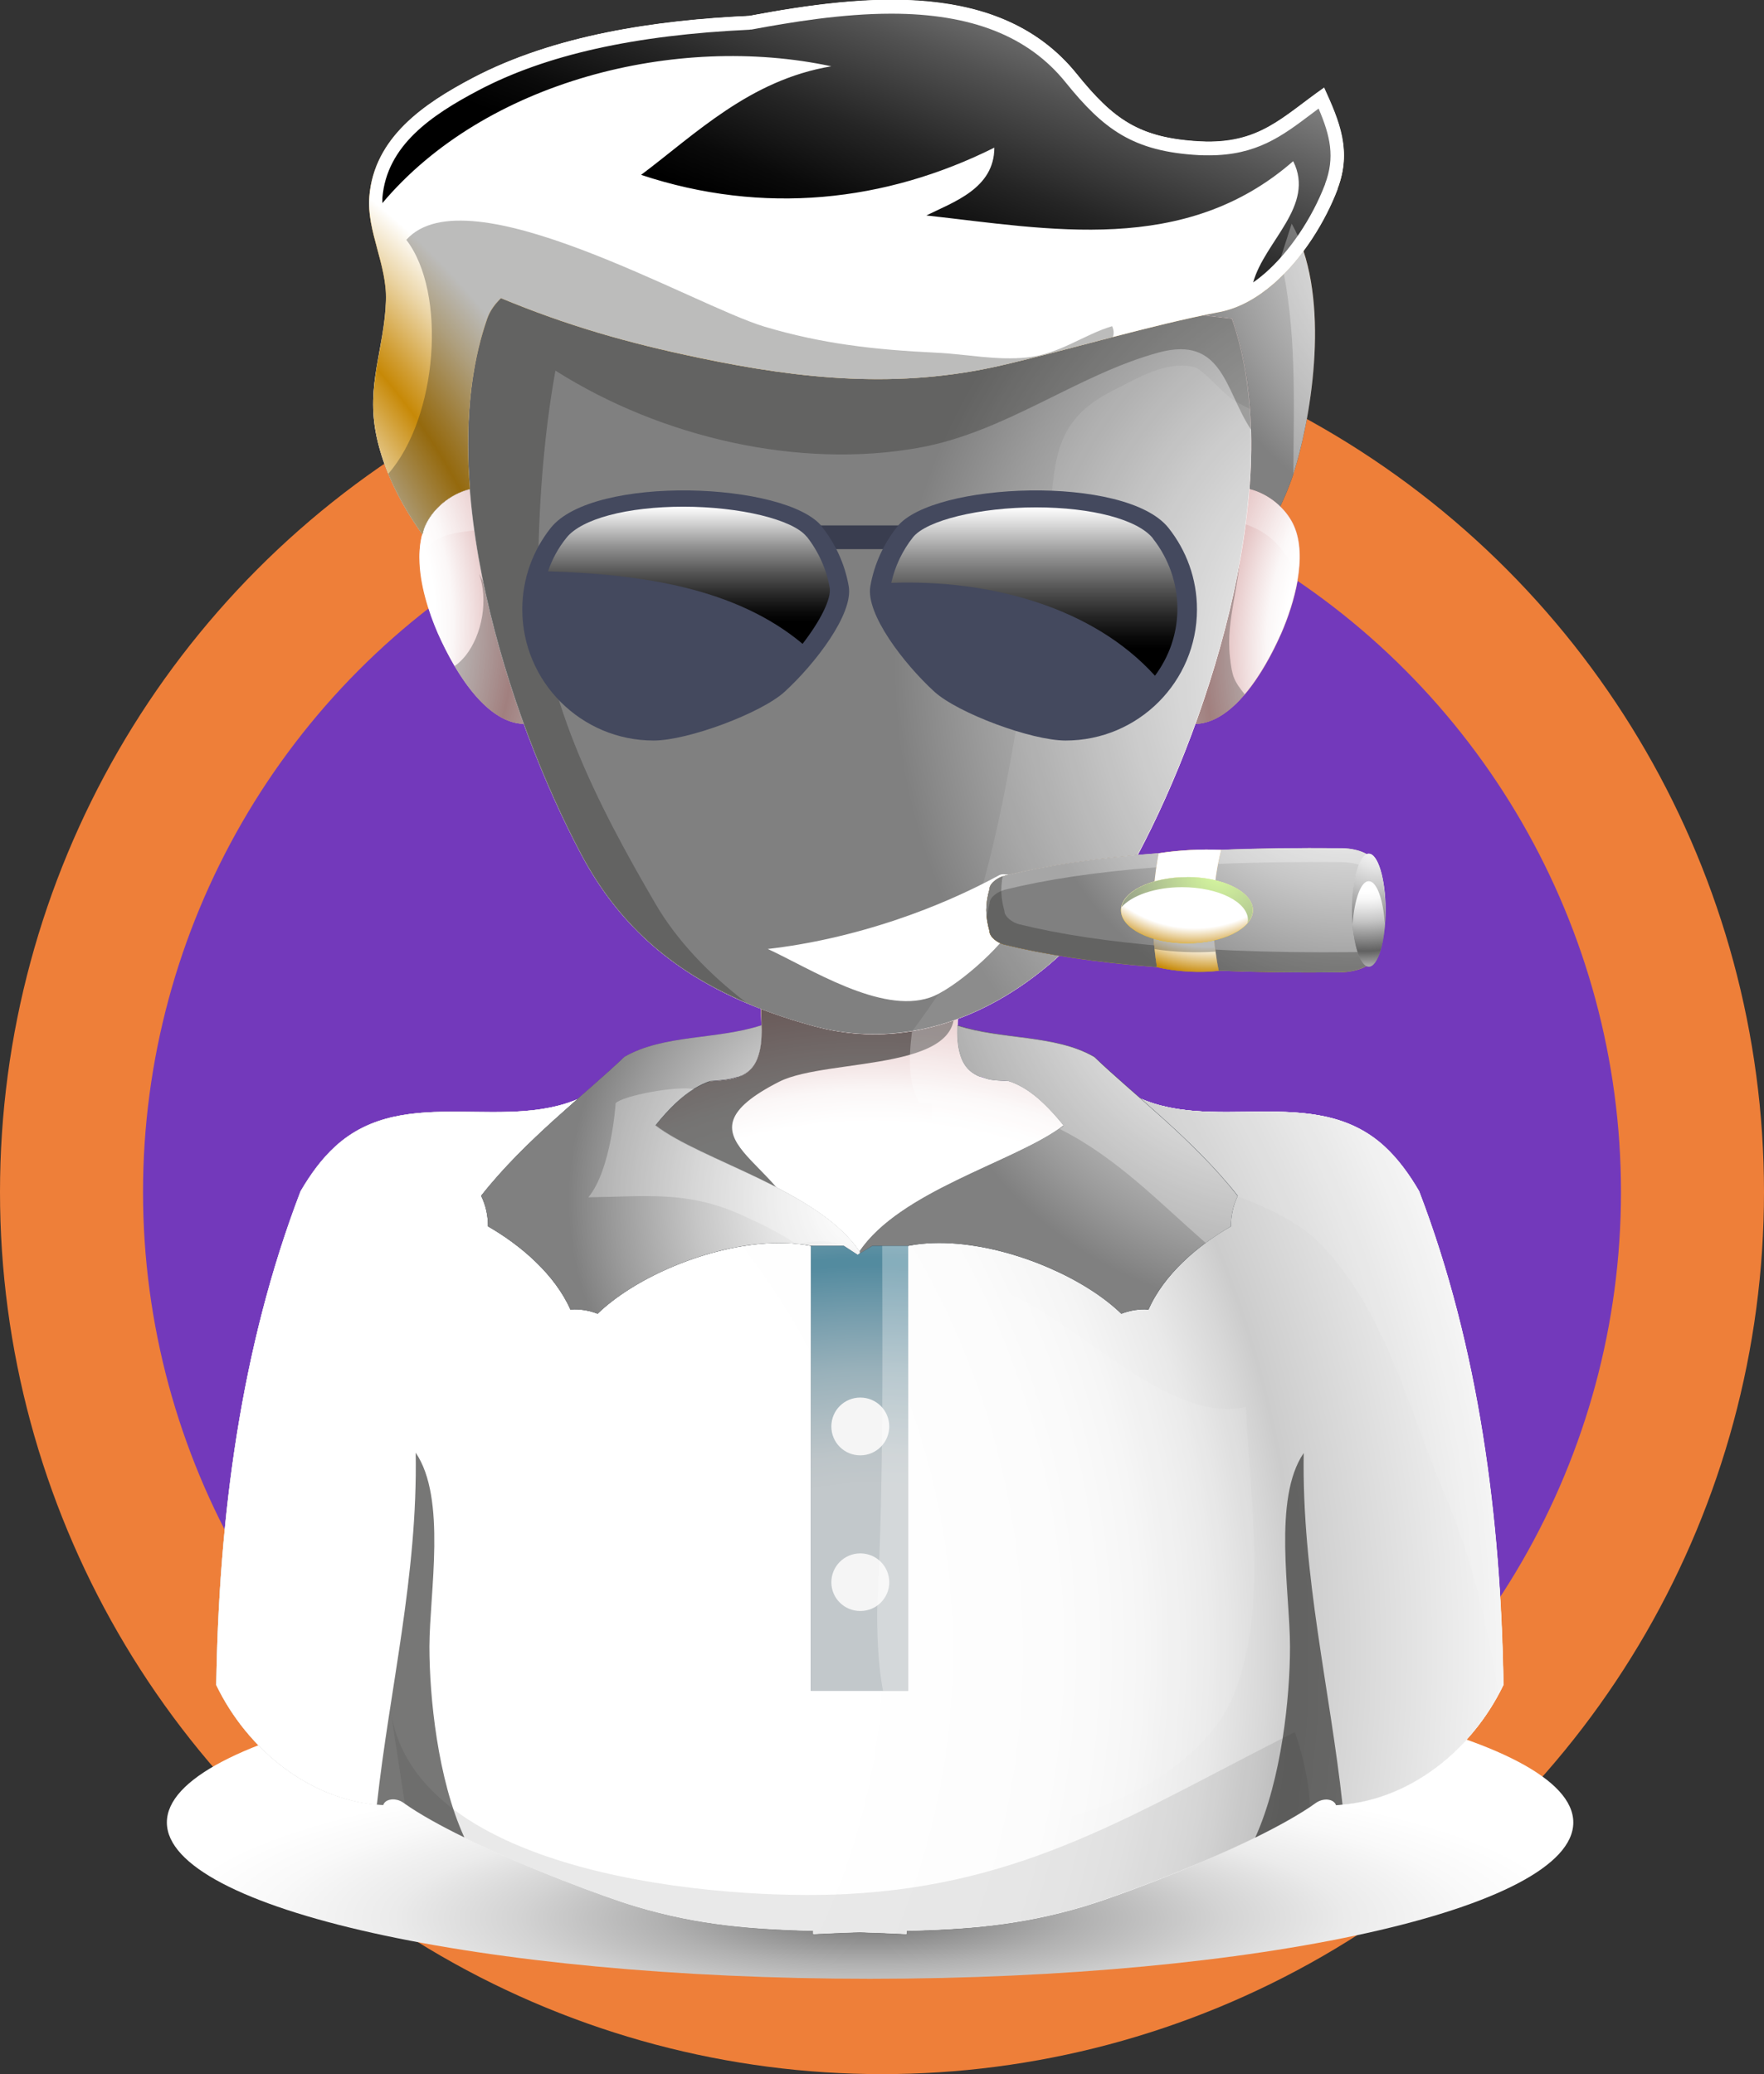 <svg width="74" height="87" viewBox="0 0 74 87" fill="none" xmlns="http://www.w3.org/2000/svg">
<rect x="0" y="0" width="74" height="87" fill="#333333" stroke="none"/>
<circle cx="37" cy="50" r="34" fill="url(#paint0_linear_221_18)" stroke="url(#paint1_linear_221_18)" stroke-width="6"/>
<g clip-path="url(#clip0_221_18)">
<path style="mix-blend-mode:multiply" d="M66 76.443C66 72.821 52.789 69.886 36.496 69.886C20.204 69.886 7 72.821 7 76.443C7 80.065 20.211 83 36.496 83C52.782 83 66 80.065 66 76.443Z" fill="url(#paint2_radial_221_18)"/>
<path d="M43.544 45.57C42.428 45.108 40.764 45.745 40.301 44.274C40.098 43.623 40.196 42.838 40.196 42.138C40.196 40.736 40.442 39.581 40.905 38.298L36.946 38.004C36.932 37.962 36.925 37.92 36.911 37.871L36.609 37.892C36.525 37.899 36.426 37.906 36.328 37.913H36.251C36.195 37.92 36.153 37.927 36.117 37.927H36.054H35.998C35.963 37.927 35.907 37.927 35.844 37.913H35.773C35.682 37.899 35.577 37.892 35.493 37.885L35.191 37.864C35.177 37.906 35.17 37.948 35.163 37.997L31.204 38.291C31.667 39.574 31.92 40.729 31.92 42.13C31.92 42.831 32.018 43.609 31.814 44.267C31.351 45.738 29.688 45.101 28.571 45.563C27.139 46.159 27.076 47.966 27.104 49.318C27.153 51.469 28.192 53.682 29.252 55.504C29.287 55.567 29.329 55.637 29.372 55.7C30.446 57.521 31.653 59.252 32.811 61.031C33.366 61.872 33.969 62.922 34.707 63.616C34.917 63.819 35.114 63.938 35.317 64.015C35.317 64.043 35.317 64.078 35.317 64.106C35.598 64.12 35.837 64.135 36.061 64.135C36.286 64.135 36.525 64.12 36.805 64.106C36.805 64.071 36.805 64.043 36.798 64.015C37.002 63.938 37.199 63.819 37.409 63.616C38.146 62.929 38.757 61.879 39.304 61.031C40.463 59.245 41.67 57.521 42.744 55.7C42.786 55.63 42.821 55.567 42.863 55.504C43.923 53.682 44.962 51.469 45.011 49.318C45.039 47.966 44.976 46.159 43.544 45.563V45.57Z" fill="#F2B3B2"/>
<path style="mix-blend-mode:multiply" d="M43.544 45.57C42.428 45.108 40.764 45.745 40.301 44.274C40.098 43.623 40.196 42.838 40.196 42.138C40.196 40.736 40.442 39.581 40.905 38.298L36.946 38.004C36.932 37.962 36.925 37.92 36.911 37.871L36.609 37.892C36.525 37.899 36.426 37.906 36.328 37.913H36.251C36.195 37.92 36.153 37.927 36.117 37.927H36.054H35.998C35.963 37.927 35.907 37.927 35.844 37.913H35.773C35.682 37.899 35.577 37.892 35.493 37.885L35.191 37.864C35.177 37.906 35.17 37.948 35.163 37.997L31.204 38.291C31.667 39.574 31.92 40.729 31.92 42.13C31.92 42.831 32.018 43.609 31.814 44.267C31.351 45.738 29.688 45.101 28.571 45.563C27.139 46.159 27.076 47.966 27.104 49.318C27.153 51.469 28.192 53.682 29.252 55.504C29.287 55.567 29.329 55.637 29.372 55.7C30.446 57.521 31.653 59.252 32.811 61.031C33.366 61.872 33.969 62.922 34.707 63.616C34.917 63.819 35.114 63.938 35.317 64.015C35.317 64.043 35.317 64.078 35.317 64.106C35.598 64.12 35.837 64.135 36.061 64.135C36.286 64.135 36.525 64.12 36.805 64.106C36.805 64.071 36.805 64.043 36.798 64.015C37.002 63.938 37.199 63.819 37.409 63.616C38.146 62.929 38.757 61.879 39.304 61.031C40.463 59.245 41.67 57.521 42.744 55.7C42.786 55.63 42.821 55.567 42.863 55.504C43.923 53.682 44.962 51.469 45.011 49.318C45.039 47.966 44.976 46.159 43.544 45.563V45.57Z" fill="url(#paint3_radial_221_18)"/>
<path style="mix-blend-mode:multiply" d="M45.011 49.325C44.962 51.476 43.923 53.689 42.863 55.511C42.821 55.581 42.786 55.644 42.744 55.707C41.67 57.535 40.463 59.259 39.304 61.038C38.757 61.879 38.153 62.937 37.409 63.623C37.198 63.819 37.002 63.938 36.798 64.022C36.798 64.057 36.798 64.085 36.798 64.113C36.511 64.135 36.272 64.148 36.054 64.148C35.837 64.148 35.591 64.135 35.31 64.113C35.31 64.085 35.31 64.057 35.31 64.022C35.114 63.938 34.91 63.819 34.699 63.623C33.955 62.937 33.352 61.879 32.804 61.038C31.639 59.252 30.439 57.528 29.364 55.707C29.322 55.637 29.28 55.574 29.245 55.511C28.185 53.689 27.146 51.476 27.097 49.325V49.248C27.076 47.91 27.16 46.152 28.564 45.57C29.68 45.108 31.344 45.745 31.807 44.281C32.018 43.623 31.92 42.845 31.92 42.145C31.92 41.094 31.779 40.176 31.512 39.244C31.421 38.929 31.316 38.621 31.204 38.306L35.156 38.011C35.17 37.969 35.177 37.927 35.191 37.885L35.486 37.906C35.57 37.92 35.675 37.927 35.773 37.934H35.844C35.907 37.941 35.956 37.941 35.991 37.948H36.047H36.11C36.145 37.948 36.188 37.948 36.251 37.941H36.328C36.419 37.927 36.517 37.92 36.602 37.913L36.904 37.892C36.918 37.941 36.925 37.983 36.939 38.018L40.891 38.312C40.484 39.426 40.245 40.449 40.189 41.626C40.182 41.801 40.182 41.976 40.182 42.151C40.182 42.852 40.077 43.63 40.287 44.288C40.75 45.759 42.414 45.122 43.53 45.577C44.66 46.047 44.941 47.273 44.997 48.435C45.011 48.744 45.011 49.052 44.997 49.332L45.011 49.325Z" fill="url(#paint4_radial_221_18)"/>
<g style="mix-blend-mode:overlay" opacity="0.6">
<path d="M33.562 51.749C32.102 51.98 30.523 50.649 29.266 50.068C28.642 49.773 27.855 49.535 27.104 49.248C27.083 47.91 27.167 46.152 28.571 45.57C29.688 45.108 31.351 45.745 31.814 44.281C32.025 43.623 31.927 42.845 31.927 42.145C31.927 41.094 31.786 40.176 31.52 39.244C33.618 38.775 37.872 39.924 39.283 39.454L39.852 41.731C41.158 45.045 34.77 44.316 32.685 45.374C27.975 47.77 33.113 48.709 33.562 51.749Z" fill="#1D1D1B"/>
</g>
<g style="mix-blend-mode:overlay" opacity="0.3">
<path d="M45.004 48.428C44.85 48.561 44.709 48.666 44.597 48.744C42.603 50.061 39.971 50.649 37.641 51.027C38.546 49.738 39.255 47.875 39.066 46.306C38.89 46.264 38.736 46.292 38.56 46.243C37.907 45.143 38.251 43.447 38.336 42.67L40.196 41.619C40.189 41.794 40.189 41.969 40.189 42.145C40.189 42.845 40.084 43.623 40.294 44.281C40.757 45.752 42.421 45.115 43.537 45.57C44.667 46.039 44.948 47.265 45.004 48.428Z" fill="white"/>
</g>
<path d="M59.528 49.969C59.114 49.255 58.636 48.611 58.075 48.092C55.105 45.36 50.739 47.658 47.461 45.892L46.036 46.502V50.103L41.502 50.278L36.026 52.709L35.366 52.239C32.236 51.693 29.098 49.745 25.967 49.003L26.072 46.488L24.675 45.892C21.397 47.658 17.031 45.36 14.062 48.092C13.5 48.603 13.03 49.248 12.609 49.969C10.096 56.527 9.176 63.693 9.071 70.677C10.398 73.431 13.079 75.574 16.083 75.714C16.168 75.448 16.617 75.385 16.947 75.623C19.284 77.291 24.865 79.42 26.669 79.96C29.386 80.772 31.625 80.905 34.117 80.982C34.117 81.031 34.117 81.073 34.117 81.115C34.798 81.081 35.444 81.052 36.068 81.038C36.693 81.059 37.339 81.081 38.02 81.115C38.02 81.073 38.02 81.025 38.02 80.982C40.512 80.912 42.751 80.772 45.468 79.96C47.272 79.42 52.852 77.291 55.19 75.623C55.52 75.385 55.969 75.441 56.053 75.714C59.058 75.574 61.746 73.431 63.066 70.677C62.953 63.693 62.041 56.527 59.528 49.969Z" fill="white"/>
<path style="mix-blend-mode:multiply" d="M59.528 49.969C59.114 49.255 58.636 48.611 58.075 48.092C55.105 45.36 50.739 47.658 47.461 45.892L46.036 46.502V50.103L41.502 50.278L36.026 52.709L35.366 52.239C32.236 51.693 29.098 49.745 25.967 49.003L26.072 46.488L24.675 45.892C21.397 47.658 17.031 45.36 14.062 48.092C13.5 48.603 13.03 49.248 12.609 49.969C10.096 56.527 9.176 63.693 9.071 70.677C10.398 73.431 13.079 75.574 16.083 75.714C16.168 75.448 16.617 75.385 16.947 75.623C19.284 77.291 24.865 79.42 26.669 79.96C29.386 80.772 31.625 80.905 34.117 80.982C34.117 81.031 34.117 81.073 34.117 81.115C34.798 81.081 35.444 81.052 36.068 81.038C36.693 81.059 37.339 81.081 38.02 81.115C38.02 81.073 38.02 81.025 38.02 80.982C40.512 80.912 42.751 80.772 45.468 79.96C47.272 79.42 52.852 77.291 55.19 75.623C55.52 75.385 55.969 75.441 56.053 75.714C59.058 75.574 61.746 73.431 63.066 70.677C62.953 63.693 62.041 56.527 59.528 49.969Z" fill="url(#paint5_radial_221_18)"/>
<g style="mix-blend-mode:multiply" opacity="0.2">
<path d="M48.016 50.978C47.11 49.843 45.643 49.157 44.064 48.575C42.912 48.975 41.445 49.318 40.02 49.773C40.055 50.698 39.564 51.56 38.778 52.043C40.406 52.19 42.203 52.919 43.713 53.893C44.801 54.593 45.741 55.42 46.366 56.246C46.668 56.176 46.998 56.162 47.363 56.218C47.419 56.225 47.461 56.246 47.51 56.253C47.959 55.56 49.546 54.551 49.651 53.402C49.574 53.29 48.346 52.057 48.009 50.971L48.016 50.978Z" fill="#1D1D1B"/>
</g>
<g style="mix-blend-mode:multiply" opacity="0.2">
<path d="M30.067 49.57C29.701 50.012 29.203 50.341 28.634 50.453C27.23 50.74 25.953 49.815 25.623 48.47C25.441 47.728 25.483 47.041 25.672 46.397C25.005 46.719 24.395 47.139 23.868 47.742C23.264 48.421 22.562 48.624 21.917 48.498C20.962 49.787 19.965 51.196 19.214 52.695C19.481 53.045 19.663 53.458 19.748 53.893C21.257 54.39 22.899 55.301 23.84 56.625C23.889 56.611 23.931 56.597 23.988 56.583C24.352 56.506 24.675 56.513 24.984 56.569C25.574 55.714 26.472 54.845 27.532 54.103C29.884 52.442 32.994 51.378 35.05 52.372C35.107 52.4 35.163 52.435 35.226 52.471L35.064 51.7C33.857 50.614 31.934 50.033 30.067 49.577V49.57Z" fill="#1D1D1B"/>
</g>
<path style="mix-blend-mode:multiply" d="M59.528 49.969C59.114 49.255 58.636 48.611 58.075 48.092C55.105 45.36 50.739 47.658 47.461 45.892L46.036 46.502V50.103L41.502 50.278L36.026 52.709L35.366 52.239C32.236 51.693 29.098 49.745 25.967 49.003L26.072 46.488L24.675 45.892C21.397 47.658 17.031 45.36 14.062 48.092C13.5 48.603 13.03 49.248 12.609 49.969C10.096 56.527 9.176 63.693 9.071 70.677C10.398 73.431 13.079 75.574 16.083 75.714C16.168 75.448 16.617 75.385 16.947 75.623C19.284 77.291 24.865 79.42 26.669 79.96C29.386 80.772 31.625 80.905 34.117 80.982C34.117 81.031 34.117 81.073 34.117 81.115C34.798 81.081 35.444 81.052 36.068 81.038C36.693 81.059 37.339 81.081 38.02 81.115C38.02 81.073 38.02 81.025 38.02 80.982C40.512 80.912 42.751 80.772 45.468 79.96C47.272 79.42 52.852 77.291 55.19 75.623C55.52 75.385 55.969 75.441 56.053 75.714C59.058 75.574 61.746 73.431 63.066 70.677C62.953 63.693 62.041 56.527 59.528 49.969Z" fill="url(#paint6_radial_221_18)"/>
<path style="mix-blend-mode:multiply" d="M63.066 70.677C63.003 70.811 62.933 70.944 62.862 71.077C61.529 73.557 59.072 75.455 56.32 75.693C56.236 75.707 56.145 75.714 56.053 75.721C55.969 75.455 55.527 75.392 55.197 75.63C55.12 75.679 55.05 75.735 54.972 75.791C54.348 76.205 53.547 76.646 52.663 77.08C50.066 78.355 46.781 79.574 45.475 79.967C42.758 80.779 40.526 80.919 38.034 80.989C38.034 81.038 38.034 81.081 38.02 81.123C37.339 81.088 36.7 81.067 36.069 81.046C35.451 81.067 34.798 81.088 34.124 81.123C34.117 81.081 34.117 81.038 34.117 80.989C31.618 80.919 29.386 80.779 26.669 79.967C25.364 79.581 22.078 78.355 19.481 77.08C18.512 76.604 17.635 76.121 16.996 75.672C16.982 75.658 16.961 75.644 16.947 75.637C16.617 75.399 16.175 75.462 16.091 75.728C15.999 75.728 15.908 75.714 15.824 75.707C12.925 75.448 10.363 73.354 9.078 70.684C9.099 69.459 9.141 68.226 9.219 66.993C9.555 61.199 10.538 55.378 12.616 49.977C13.03 49.262 13.508 48.617 14.062 48.099C16.14 46.201 18.885 46.74 21.475 46.642C22.598 46.593 23.686 46.439 24.683 45.899L26.087 46.495L25.974 49.017C29.112 49.759 32.243 51.707 35.374 52.253L36.041 52.716L41.516 50.285L46.05 50.11V46.502L47.475 45.892C47.532 45.92 47.581 45.948 47.637 45.976C50.901 47.588 55.169 45.402 58.089 48.085C58.651 48.603 59.121 49.248 59.535 49.962C62.048 56.513 62.968 63.686 63.073 70.671L63.066 70.677Z" fill="url(#paint7_radial_221_18)"/>
<g style="mix-blend-mode:overlay" opacity="0.1">
<path d="M63.066 70.677C63.003 70.811 62.932 70.944 62.862 71.077C62.413 68.191 61.774 65.445 60.623 62.726C59.1 59.14 58.117 54.929 55.316 52.099C53.281 50.054 48.24 49.29 46.043 47.777L47.63 45.983C50.894 47.595 55.162 45.409 58.082 48.092C58.643 48.611 59.114 49.255 59.528 49.969C62.041 56.52 62.961 63.693 63.066 70.677Z" fill="white"/>
</g>
<path d="M47.454 8.82C49.054 7.86 51.231 9.072 52.733 7.769C56.081 9.941 55.295 16.316 54.368 19.517C53.021 24.183 48.128 28.155 45.39 32.239C43.79 29.29 45.461 25.409 45.594 22.207C45.734 18.95 45.025 15.909 45.025 12.631C45.622 11.573 46.12 10.249 46.886 9.317C47.061 9.107 47.251 8.939 47.454 8.82Z" fill="#45290F"/>
<path style="mix-blend-mode:overlay" d="M54.368 19.517C54.333 19.643 54.291 19.769 54.256 19.895C52.754 24.4 48.058 28.267 45.397 32.246C43.797 29.29 45.468 25.409 45.601 22.214C45.734 18.957 45.032 15.916 45.032 12.645C45.622 11.587 46.127 10.263 46.886 9.331C47.061 9.114 47.251 8.953 47.447 8.834C49.055 7.867 51.231 9.086 52.726 7.79C53.344 8.196 53.821 8.743 54.186 9.387C55.779 12.217 55.12 16.925 54.368 19.531V19.517Z" fill="url(#paint8_radial_221_18)"/>
<path d="M21.643 21.016C20.323 19.783 18.393 20.785 17.838 22.06C17.27 23.363 17.824 25.303 18.372 26.558C19.355 28.799 21.538 32.169 24.023 29.192L21.643 21.016Z" fill="#DBA2A1"/>
<path style="mix-blend-mode:multiply" d="M24.023 29.192C23.875 29.36 23.735 29.507 23.594 29.64C21.762 31.349 20.127 29.731 19.067 27.938C18.793 27.468 18.554 26.992 18.365 26.564C17.986 25.689 17.599 24.505 17.593 23.419C17.593 22.929 17.656 22.466 17.831 22.067C18.393 20.785 20.323 19.783 21.636 21.016L21.671 21.128L24.023 29.198V29.192Z" fill="url(#paint9_radial_221_18)"/>
<g style="mix-blend-mode:overlay" opacity="0.3">
<path d="M21.678 21.121C21.629 21.366 21.495 21.605 21.25 21.829C20.611 22.431 18.961 22.081 18.154 22.753C17.951 22.915 17.768 23.146 17.593 23.405C17.593 22.922 17.656 22.459 17.831 22.06C18.393 20.778 20.323 19.776 21.636 21.009L21.671 21.121H21.678Z" fill="white"/>
</g>
<g style="mix-blend-mode:overlay" opacity="0.3">
<path d="M23.594 29.64C21.762 31.349 20.127 29.731 19.067 27.938C19.242 27.826 19.39 27.671 19.53 27.503C20.239 26.607 20.485 25.142 20.099 24.071C20.506 24.883 21.446 26.677 22.148 27.741C22.506 28.288 23.117 28.946 23.594 29.64Z" fill="#1D1D1B"/>
</g>
<path d="M50.48 21.016C51.799 19.783 53.73 20.785 54.291 22.06C54.86 23.363 54.305 25.303 53.758 26.558C52.775 28.799 50.592 32.169 48.107 29.192L50.487 21.016H50.48Z" fill="#DBA2A1"/>
<path style="mix-blend-mode:multiply" d="M54.432 24.337C54.291 25.135 54.017 25.934 53.744 26.564C53.379 27.384 52.859 28.365 52.214 29.122C51.16 30.368 49.792 31.02 48.289 29.423C48.226 29.353 48.156 29.276 48.086 29.192L50.466 21.009C50.599 20.883 50.732 20.792 50.88 20.708C52.164 19.972 53.772 20.904 54.277 22.06C54.565 22.712 54.565 23.524 54.425 24.337H54.432Z" fill="url(#paint10_radial_221_18)"/>
<g style="mix-blend-mode:overlay" opacity="0.3">
<path d="M52.22 29.122C51.167 30.368 49.799 31.02 48.296 29.423C48.69 28.603 49.195 27.769 49.314 27.132L52.024 22.866C52.073 24.428 51.413 25.934 51.596 27.559C51.687 28.4 51.771 28.568 52.22 29.128V29.122Z" fill="#1D1D1B"/>
</g>
<g style="mix-blend-mode:overlay" opacity="0.3">
<path d="M54.431 24.337C53.919 22.775 52.866 21.78 50.592 21.724L50.887 20.708C52.171 19.972 53.779 20.904 54.284 22.06C54.572 22.712 54.572 23.524 54.431 24.337Z" fill="white"/>
</g>
<path d="M51.68 13.366L36.791 11.622C36.777 11.566 36.763 11.51 36.749 11.454L36.061 11.531L35.373 11.454C35.352 11.503 35.338 11.566 35.331 11.622C35.331 11.622 21.867 9.331 20.442 13.366C18.112 19.993 21.306 30.039 24.395 35.854C26.297 39.433 29.322 41.731 34.138 43.041C39.999 44.638 45.32 40.386 47.728 35.861C50.824 30.039 54.017 19.993 51.687 13.366H51.68Z" fill="#F2B3B2"/>
<path style="mix-blend-mode:multiply" d="M51.68 13.366L36.791 11.622C36.777 11.566 36.763 11.51 36.749 11.454L36.061 11.531L35.373 11.454C35.352 11.503 35.338 11.566 35.331 11.622C35.331 11.622 21.867 9.331 20.442 13.366C18.112 19.993 21.306 30.039 24.395 35.854C26.297 39.433 29.322 41.731 34.138 43.041C39.999 44.638 45.32 40.386 47.728 35.861C50.824 30.039 54.017 19.993 51.687 13.366H51.68Z" fill="url(#paint11_radial_221_18)"/>
<path style="mix-blend-mode:multiply" d="M47.728 35.854C45.32 40.386 39.992 44.631 34.131 43.034C29.316 41.731 26.297 39.426 24.388 35.854C21.292 30.039 18.098 19.993 20.436 13.366C21.868 9.331 35.324 11.622 35.324 11.622C35.331 11.566 35.352 11.51 35.366 11.454L36.054 11.531L36.742 11.454C36.763 11.503 36.777 11.559 36.784 11.622L51.673 13.366C52.171 14.788 52.417 16.372 52.466 18.039C52.642 24.12 50.15 31.293 47.721 35.861L47.728 35.854Z" fill="url(#paint12_radial_221_18)"/>
<path style="mix-blend-mode:overlay" d="M47.728 35.854C45.903 39.286 42.407 42.558 38.273 43.244C36.953 43.462 35.563 43.426 34.131 43.041C33.099 42.761 32.151 42.439 31.281 42.06C28.073 40.694 25.89 38.67 24.388 35.861C21.292 30.046 18.098 20 20.436 13.373C20.829 12.274 22.12 11.636 23.805 11.307C28.234 10.424 35.324 11.629 35.324 11.629C35.331 11.573 35.352 11.517 35.366 11.461L36.054 11.538L36.742 11.461C36.763 11.51 36.777 11.566 36.784 11.629L51.673 13.373C52.087 14.543 52.326 15.818 52.424 17.163C52.88 23.419 50.262 31.076 47.714 35.861L47.728 35.854Z" fill="url(#paint13_radial_221_18)"/>
<g style="mix-blend-mode:overlay" opacity="0.3">
<path d="M51.68 13.359L36.791 11.615C36.777 11.559 36.763 11.503 36.749 11.447L36.061 11.524L35.373 11.447C35.352 11.496 35.338 11.552 35.331 11.615C35.331 11.615 23.798 9.66 20.955 12.568C20.955 12.568 20.955 12.568 20.955 12.575C20.85 12.687 20.751 12.806 20.667 12.932C20.667 12.932 20.66 12.939 20.653 12.946C20.569 13.079 20.499 13.212 20.45 13.352C18.112 19.986 21.313 30.032 24.402 35.847C25.897 38.656 28.087 40.68 31.295 42.046C29.744 40.862 28.396 39.447 27.511 37.934C25.111 33.829 22.555 28.946 22.577 24.099C22.584 21.43 22.787 18.382 23.3 15.545C27.778 18.382 33.555 19.678 38.539 18.782C42.196 18.13 45.166 15.727 48.598 14.788C51.308 14.053 51.392 16.393 52.487 18.032C52.445 16.365 52.199 14.781 51.694 13.359H51.68Z" fill="#1D1D1B"/>
</g>
<g style="mix-blend-mode:overlay" opacity="0.1">
<path d="M47.728 35.854C45.903 39.286 42.407 42.558 38.273 43.244C39.171 42.032 40.062 40.785 40.575 39.265C42.365 33.948 42.884 28.442 43.853 22.957C44.387 19.902 43.748 17.85 46.703 16.372C47.686 15.881 48.977 15.09 50.122 15.405C50.438 15.496 51.329 16.491 51.638 16.708C51.862 16.869 52.15 17.016 52.438 17.156C52.894 23.412 50.276 31.069 47.728 35.854Z" fill="white"/>
</g>
<path d="M38.3 22.039H33.815V23.034H38.3V22.039Z" fill="#393D4F"/>
<path d="M55.555 3.685C53.786 4.918 52.831 6.074 50.353 5.94C47.791 5.807 46.703 5.009 45.159 3.096C41.993 -0.813 36.37 -0.252 31.428 0.672C27.532 0.855 23.258 1.471 19.825 3.278C17.782 4.357 15.704 5.765 15.494 8.245C15.374 9.681 16.238 11.11 16.189 12.603C16.125 14.655 15.339 16.14 15.796 18.305C16.105 19.741 16.792 21.121 17.719 22.417C17.754 22.298 17.782 22.172 17.831 22.06C18.147 21.345 18.884 20.715 19.713 20.519C19.509 17.955 19.692 15.482 20.436 13.366C20.548 13.037 20.752 12.757 21.011 12.505C23.791 13.66 26.339 14.389 29.322 15.012C33.647 15.916 37.718 16.316 42 15.328C45.039 14.627 48.1 13.681 51.16 13.086C51.982 12.925 52.74 12.491 53.414 11.909C54.649 10.837 55.597 9.261 56.102 7.937C56.706 6.347 56.194 5.121 55.534 3.692L55.555 3.685Z" fill="#45290F"/>
<path style="mix-blend-mode:overlay" d="M55.555 3.685C53.786 4.918 52.831 6.074 50.353 5.94C47.791 5.807 46.703 5.009 45.159 3.096C41.993 -0.813 36.37 -0.252 31.428 0.672C27.532 0.855 23.258 1.471 19.825 3.278C17.782 4.357 15.704 5.765 15.494 8.245C15.374 9.681 16.238 11.11 16.189 12.603C16.125 14.655 15.339 16.14 15.796 18.305C16.105 19.741 16.792 21.121 17.719 22.417C17.754 22.298 17.782 22.172 17.831 22.06C18.147 21.345 18.884 20.715 19.713 20.519C19.509 17.955 19.692 15.482 20.436 13.366C20.548 13.037 20.752 12.757 21.011 12.505C23.791 13.66 26.339 14.389 29.322 15.012C33.647 15.916 37.718 16.316 42 15.328C45.039 14.627 48.1 13.681 51.16 13.086C51.982 12.925 52.74 12.491 53.414 11.909C54.649 10.837 55.597 9.261 56.102 7.937C56.706 6.347 56.194 5.121 55.534 3.692L55.555 3.685Z" fill="url(#paint14_radial_221_18)"/>
<path style="mix-blend-mode:multiply" d="M55.555 3.685C53.786 4.918 52.831 6.074 50.353 5.94C47.791 5.807 46.703 5.009 45.159 3.096C41.993 -0.813 36.37 -0.252 31.428 0.672C27.532 0.855 23.258 1.471 19.825 3.278C17.782 4.357 15.704 5.765 15.494 8.245C15.374 9.681 16.238 11.11 16.189 12.603C16.125 14.655 15.339 16.14 15.796 18.305C16.105 19.741 16.792 21.121 17.719 22.417C17.754 22.298 17.782 22.172 17.831 22.06C18.147 21.345 18.884 20.715 19.713 20.519C19.509 17.955 19.692 15.482 20.436 13.366C20.548 13.037 20.752 12.757 21.011 12.505C23.791 13.66 26.339 14.389 29.322 15.012C33.647 15.916 37.718 16.316 42 15.328C45.039 14.627 48.1 13.681 51.16 13.086C51.982 12.925 52.74 12.491 53.414 11.909C54.649 10.837 55.597 9.261 56.102 7.937C56.706 6.347 56.194 5.121 55.534 3.692L55.555 3.685Z" fill="url(#paint15_radial_221_18)"/>
<path style="mix-blend-mode:multiply" d="M56.116 7.93C55.618 9.254 54.663 10.83 53.428 11.902C52.754 12.484 51.996 12.925 51.175 13.086C49.672 13.373 48.177 13.752 46.682 14.137C45.123 14.543 43.565 14.963 42.007 15.328C37.718 16.316 33.646 15.916 29.329 15.006C26.339 14.389 23.798 13.661 21.011 12.505C20.751 12.757 20.548 13.037 20.436 13.359C19.691 15.482 19.509 17.948 19.712 20.512C18.884 20.715 18.147 21.338 17.831 22.053C17.782 22.165 17.747 22.291 17.719 22.417C17.136 21.598 16.645 20.75 16.287 19.874C16.076 19.356 15.908 18.837 15.796 18.305C15.339 16.14 16.133 14.655 16.196 12.596C16.245 11.104 15.374 9.681 15.494 8.238C15.697 5.765 17.775 4.35 19.825 3.272C23.264 1.464 27.539 0.841 31.428 0.666C36.37 -0.266 41.993 -0.827 45.152 3.082C46.696 5.002 47.784 5.793 50.346 5.927C52.831 6.053 53.786 4.904 55.548 3.671C56.2 5.1 56.72 6.326 56.109 7.923L56.116 7.93Z" fill="url(#paint16_radial_221_18)"/>
<path style="mix-blend-mode:screen" d="M55.583 7.727C56.011 6.599 55.807 5.709 55.316 4.554C55.211 4.631 55.112 4.708 55.007 4.785C53.772 5.716 52.705 6.515 50.718 6.515C50.585 6.515 50.452 6.515 50.311 6.508C47.517 6.361 46.282 5.408 44.702 3.454C43.137 1.513 40.743 0.574 37.388 0.574C35.324 0.574 33.169 0.932 31.52 1.24H31.477L31.435 1.247C26.62 1.471 22.899 2.298 20.07 3.79C18.091 4.834 16.224 6.102 16.041 8.301C16.041 8.371 16.041 8.449 16.041 8.519C20.344 3.405 28.368 1.387 34.875 2.781C31.456 3.349 29.175 5.625 26.894 7.335C32.025 9.037 37.149 8.47 41.712 6.193C41.712 7.902 40.006 8.47 38.862 9.037C43.993 9.604 49.693 10.746 54.249 6.76C55.19 8.631 53.049 10.116 52.571 11.846C52.733 11.734 52.894 11.608 53.056 11.468C54.088 10.571 55.035 9.17 55.59 7.72L55.583 7.727Z" fill="url(#paint17_linear_221_18)"/>
<path d="M43.221 36.792C42.751 37.682 43.179 37.577 42.575 38.712C42.028 39.749 40.006 41.507 39.01 41.843C36.946 42.544 33.962 40.61 32.208 39.805C33.934 39.608 35.781 39.195 37.648 38.565C39.185 38.046 40.631 37.409 41.923 36.708C42.197 36.554 42.948 36.953 43.214 36.792H43.221Z" fill="white"/>
<path d="M57.794 36.463V39.875C57.794 40.386 57.099 40.778 56.18 40.785C54.326 40.806 52.649 40.778 51.118 40.715C50.199 40.68 49.336 40.631 48.528 40.568C45.882 40.365 43.797 40.036 42.126 39.622C41.86 39.559 41.509 39.307 41.509 39.055C41.333 38.431 41.333 37.92 41.509 37.297C41.509 37.038 41.881 36.799 42.154 36.729C43.832 36.316 45.931 35.987 48.598 35.791C49.42 35.727 50.29 35.685 51.217 35.65C52.733 35.587 54.411 35.566 56.257 35.58C57.148 35.587 57.787 35.973 57.787 36.47L57.794 36.463Z" fill="#452400"/>
<path style="mix-blend-mode:multiply" d="M57.794 36.463V39.875C57.794 40.386 57.099 40.778 56.18 40.785C54.326 40.806 52.649 40.778 51.118 40.715C50.199 40.68 49.336 40.631 48.528 40.568C45.882 40.365 43.797 40.036 42.126 39.622C41.86 39.559 41.509 39.307 41.509 39.055C41.333 38.431 41.333 37.92 41.509 37.297C41.509 37.038 41.881 36.799 42.154 36.729C43.832 36.316 45.931 35.987 48.598 35.791C49.42 35.727 50.29 35.685 51.217 35.65C52.733 35.587 54.411 35.566 56.257 35.58C57.148 35.587 57.787 35.973 57.787 36.47L57.794 36.463Z" fill="url(#paint18_radial_221_18)"/>
<path style="mix-blend-mode:overlay" d="M57.794 36.463V39.875C57.794 40.386 57.099 40.778 56.18 40.785C54.326 40.806 52.649 40.778 51.118 40.715C50.199 40.68 49.336 40.631 48.528 40.568C45.882 40.365 43.797 40.036 42.126 39.622C41.86 39.559 41.509 39.307 41.509 39.055C41.333 38.431 41.333 37.92 41.509 37.297C41.509 37.038 41.881 36.799 42.154 36.729C43.832 36.316 45.931 35.987 48.598 35.791C49.42 35.727 50.29 35.685 51.217 35.65C52.733 35.587 54.411 35.566 56.257 35.58C57.148 35.587 57.787 35.973 57.787 36.47L57.794 36.463Z" fill="url(#paint19_radial_221_18)"/>
<g style="mix-blend-mode:overlay" opacity="0.3">
<path d="M56.264 35.573C54.417 35.552 52.74 35.573 51.224 35.644C50.29 35.678 49.42 35.728 48.605 35.784C45.938 35.987 43.839 36.309 42.161 36.722C41.895 36.792 41.516 37.031 41.516 37.29C41.396 37.71 41.361 38.081 41.41 38.467C41.431 38.278 41.459 38.088 41.516 37.885C41.516 37.619 41.888 37.388 42.161 37.318C43.839 36.904 45.938 36.575 48.605 36.372C49.427 36.309 50.297 36.26 51.224 36.232C52.74 36.169 54.417 36.148 56.264 36.162C57.155 36.169 57.794 36.554 57.794 37.052V36.463C57.794 35.966 57.155 35.58 56.264 35.573Z" fill="white"/>
</g>
<g style="mix-blend-mode:overlay" opacity="0.3">
<path d="M56.804 39.938C54.951 39.959 53.273 39.931 51.743 39.868C50.824 39.826 49.96 39.777 49.153 39.714C46.514 39.511 44.422 39.181 42.751 38.768C42.484 38.705 42.133 38.46 42.133 38.2C41.986 37.682 41.972 37.241 42.063 36.75C41.81 36.841 41.509 37.059 41.509 37.29C41.333 37.913 41.333 38.425 41.509 39.048C41.509 39.307 41.86 39.553 42.126 39.615C43.797 40.029 45.882 40.358 48.528 40.561C49.343 40.624 50.199 40.673 51.118 40.708C52.642 40.771 54.319 40.8 56.18 40.778C57.099 40.771 57.794 40.379 57.794 39.868V39.742C57.52 39.861 57.183 39.931 56.804 39.938Z" fill="#1D1D1B"/>
</g>
<path d="M51.125 40.715C50.311 40.813 49.328 40.757 48.535 40.568C48.282 38.985 48.31 37.367 48.605 35.791C49.413 35.657 50.409 35.608 51.224 35.651C50.816 37.318 50.781 39.048 51.125 40.722V40.715Z" fill="#ED9600"/>
<path style="mix-blend-mode:overlay" d="M50.992 39.917C51.027 40.183 51.069 40.449 51.126 40.722C50.311 40.821 49.336 40.757 48.535 40.568C48.493 40.316 48.458 40.064 48.437 39.819C48.297 38.481 48.353 37.122 48.605 35.791C49.413 35.664 50.41 35.608 51.224 35.651C50.88 37.052 50.803 38.502 50.992 39.924V39.917Z" fill="url(#paint20_radial_221_18)"/>
<path style="mix-blend-mode:multiply" d="M50.992 39.917C51.027 40.183 51.069 40.449 51.126 40.722C50.311 40.821 49.336 40.757 48.535 40.568C48.493 40.316 48.458 40.064 48.437 39.819C48.297 38.481 48.353 37.122 48.605 35.791C49.413 35.664 50.41 35.608 51.224 35.651C50.88 37.052 50.803 38.502 50.992 39.924V39.917Z" fill="url(#paint21_radial_221_18)"/>
<g style="mix-blend-mode:overlay" opacity="0.3">
<path d="M50.901 38.481L48.367 38.523C48.367 38.957 48.395 39.384 48.437 39.812C49.258 39.938 50.178 39.973 50.992 39.917C50.929 39.44 50.908 38.964 50.901 38.481Z" fill="#1D1D1B"/>
</g>
<path d="M56.72 38.179C56.72 36.869 57.036 35.812 57.422 35.812C57.808 35.812 58.124 36.869 58.124 38.179C58.124 39.489 57.808 40.547 57.422 40.547C57.036 40.547 56.72 39.489 56.72 38.179Z" fill="#878787"/>
<path style="mix-blend-mode:multiply" d="M56.72 38.179C56.72 36.869 57.036 35.812 57.422 35.812C57.808 35.812 58.124 36.869 58.124 38.179C58.124 39.489 57.808 40.547 57.422 40.547C57.036 40.547 56.72 39.489 56.72 38.179Z" fill="url(#paint22_radial_221_18)"/>
<path style="mix-blend-mode:overlay" d="M57.422 36.961C57.752 36.961 58.026 37.724 58.096 38.747C58.11 38.565 58.117 38.369 58.117 38.172C58.117 36.862 57.801 35.805 57.415 35.805C57.029 35.805 56.713 36.862 56.713 38.172C56.713 38.369 56.727 38.565 56.741 38.747C56.818 37.724 57.092 36.961 57.415 36.961H57.422Z" fill="url(#paint23_radial_221_18)"/>
<path d="M52.558 38.179C52.558 38.943 51.315 39.566 49.792 39.566C48.269 39.566 47.026 38.943 47.026 38.179C47.026 37.416 48.262 36.792 49.792 36.792C51.322 36.792 52.558 37.416 52.558 38.179Z" fill="#EDCD00"/>
<path style="mix-blend-mode:multiply" d="M52.558 38.179C52.558 38.943 51.315 39.566 49.792 39.566C48.269 39.566 47.026 38.943 47.026 38.179C47.026 37.416 48.262 36.792 49.792 36.792C51.322 36.792 52.558 37.416 52.558 38.179Z" fill="url(#paint24_radial_221_18)"/>
<path style="mix-blend-mode:hard-light" d="M49.792 36.792C48.353 36.792 47.173 37.346 47.047 38.053C47.475 37.563 48.451 37.213 49.588 37.213C51.118 37.213 52.354 37.836 52.354 38.6C52.354 38.642 52.333 38.684 52.326 38.719C52.473 38.551 52.557 38.369 52.557 38.172C52.557 37.409 51.315 36.785 49.792 36.785V36.792Z" fill="url(#paint25_radial_221_18)"/>
<path d="M34.489 22.095C33.001 20.218 24.893 19.895 23.103 22.144C22.359 23.083 21.91 24.267 21.91 25.563C21.91 28.596 24.381 31.062 27.42 31.062C28.859 31.062 31.934 29.913 32.916 29.016C34.208 27.832 35.801 25.752 35.605 24.596C35.444 23.664 35.05 22.817 34.489 22.109V22.095Z" fill="#44495E"/>
<path style="mix-blend-mode:screen" d="M33.836 22.508C33.267 21.794 31.042 21.254 28.67 21.254C26.297 21.254 24.395 21.766 23.763 22.557C23.419 22.985 23.159 23.461 22.991 23.965C26.915 24.085 30.867 24.659 33.668 27.006C34.405 26.053 34.882 25.121 34.805 24.652C34.671 23.874 34.334 23.132 33.843 22.508H33.836Z" fill="url(#paint26_linear_221_18)"/>
<path d="M37.634 22.095C39.122 20.218 47.229 19.895 49.019 22.144C49.764 23.083 50.213 24.267 50.213 25.563C50.213 28.596 47.749 31.062 44.702 31.062C43.263 31.062 40.189 29.913 39.199 29.016C37.907 27.832 36.314 25.752 36.51 24.596C36.672 23.664 37.065 22.817 37.627 22.109L37.634 22.095Z" fill="#44495E"/>
<path style="mix-blend-mode:screen" d="M48.367 22.585C47.735 21.794 45.812 21.282 43.46 21.282C41.108 21.282 38.862 21.822 38.294 22.543C37.851 23.104 37.542 23.762 37.388 24.449C41.572 24.302 45.854 25.479 48.451 28.344C49.041 27.552 49.392 26.585 49.392 25.528C49.392 24.47 49.033 23.44 48.367 22.592V22.585Z" fill="url(#paint27_linear_221_18)"/>
<path d="M45.917 44.33C44.281 43.385 42.042 43.616 40.175 43.006C40.161 43.447 40.175 43.882 40.301 44.274C40.456 44.772 40.757 45.031 41.129 45.171C41.129 45.171 41.179 45.171 41.2 45.171C41.53 45.339 41.923 45.318 42.316 45.346C43.067 45.591 43.769 46.152 44.625 47.209C42.688 48.709 37.788 49.928 36.061 52.505C34.334 49.928 29.435 48.709 27.497 47.209C28.354 46.152 29.056 45.598 29.8 45.353C30.207 45.325 30.607 45.297 30.951 45.178C30.965 45.178 30.972 45.178 30.986 45.178C31.021 45.164 31.056 45.143 31.091 45.122C31.091 45.122 31.091 45.122 31.098 45.122C31.414 44.968 31.667 44.73 31.807 44.281C31.934 43.889 31.948 43.447 31.934 43.013C30.067 43.623 27.827 43.392 26.192 44.337C24.563 45.899 22.015 47.826 20.183 50.159C20.379 50.558 20.471 50.992 20.471 51.441C21.846 52.232 23.271 53.451 23.931 54.936C23.98 54.936 24.03 54.922 24.086 54.922C24.458 54.922 24.774 54.992 25.069 55.105C25.813 54.39 26.873 53.717 28.059 53.199C30.698 52.043 33.955 51.623 35.773 53.01C35.872 53.08 35.97 53.171 36.054 53.255C36.139 53.171 36.237 53.08 36.335 53.01C38.153 51.623 41.41 52.043 44.05 53.199C45.236 53.717 46.296 54.383 47.04 55.105C47.335 54.992 47.651 54.922 48.023 54.922C48.079 54.922 48.121 54.936 48.177 54.936C48.83 53.451 50.255 52.232 51.638 51.441C51.638 50.999 51.729 50.558 51.926 50.159C50.093 47.826 47.545 45.899 45.917 44.337V44.33Z" fill="#1E2930"/>
<path style="mix-blend-mode:overlay" d="M51.926 50.159C51.729 50.558 51.638 50.992 51.638 51.441C51.287 51.644 50.929 51.875 50.578 52.134C49.574 52.87 48.661 53.83 48.177 54.936C48.128 54.936 48.079 54.922 48.023 54.922C47.651 54.922 47.335 54.992 47.04 55.105C46.296 54.39 45.236 53.717 44.05 53.199C41.41 52.043 38.146 51.623 36.335 53.01C36.237 53.08 36.139 53.171 36.054 53.255C35.97 53.171 35.872 53.08 35.773 53.01C33.955 51.623 30.691 52.043 28.059 53.199C26.873 53.717 25.813 54.383 25.069 55.105C24.774 54.992 24.458 54.922 24.086 54.922C24.03 54.922 23.988 54.936 23.931 54.936C23.279 53.451 21.854 52.232 20.471 51.441C20.471 50.999 20.379 50.558 20.183 50.159C22.015 47.826 24.563 45.899 26.192 44.337C27.827 43.392 30.067 43.623 31.934 43.013C31.955 43.455 31.934 43.889 31.807 44.281C31.674 44.722 31.421 44.968 31.098 45.122H31.084C31.042 45.136 31.014 45.157 30.979 45.171C30.979 45.171 30.958 45.171 30.937 45.171C30.593 45.29 30.193 45.318 29.786 45.346C29.042 45.598 28.34 46.145 27.483 47.202C29.421 48.702 34.32 49.92 36.047 52.498C37.725 49.991 42.4 48.772 44.443 47.328C44.499 47.286 44.555 47.244 44.611 47.202C43.755 46.145 43.046 45.584 42.302 45.346C41.909 45.318 41.508 45.346 41.186 45.171C41.164 45.171 41.136 45.171 41.115 45.171C40.743 45.031 40.441 44.772 40.287 44.274C40.161 43.882 40.147 43.441 40.161 43.006C42.028 43.616 44.274 43.385 45.903 44.33C47.524 45.892 50.08 47.819 51.912 50.152L51.926 50.159Z" fill="url(#paint28_radial_221_18)"/>
<path style="mix-blend-mode:overlay" d="M36.068 52.498C36.054 52.744 36.054 52.996 36.061 53.241C35.977 53.164 35.879 53.073 35.781 53.003C35.135 52.505 34.306 52.246 33.38 52.169C31.716 52.008 29.765 52.449 28.066 53.192C26.88 53.71 25.82 54.376 25.076 55.097C24.781 54.985 24.465 54.915 24.093 54.915C24.037 54.915 23.995 54.929 23.938 54.929C23.286 53.444 21.861 52.225 20.478 51.434C20.478 50.992 20.387 50.551 20.19 50.152C22.022 47.819 24.57 45.892 26.199 44.33C27.834 43.385 30.074 43.616 31.941 43.006C31.962 43.447 31.941 43.882 31.814 44.274C31.681 44.715 31.428 44.961 31.105 45.115H31.091C31.049 45.129 31.021 45.15 30.986 45.164C30.986 45.164 30.965 45.164 30.944 45.164C30.6 45.283 30.2 45.311 29.793 45.339C29.568 45.416 29.343 45.521 29.119 45.661C28.607 45.977 28.087 46.46 27.497 47.195C29.435 48.695 34.334 49.913 36.061 52.492C36.061 52.492 36.075 52.484 36.075 52.477L36.068 52.498Z" fill="url(#paint29_radial_221_18)"/>
<g style="mix-blend-mode:overlay" opacity="0.3">
<path d="M33.499 52.183C34.082 52.036 34.784 52.001 35.345 52.225C35.633 52.337 35.858 52.435 36.068 52.562C36.068 52.541 36.068 52.52 36.068 52.498C36.068 52.498 36.061 52.505 36.054 52.513C34.327 49.934 29.428 48.716 27.49 47.216C28.08 46.481 28.599 45.998 29.112 45.682C28.382 45.535 26.149 45.955 25.827 46.271C25.827 46.271 25.651 49.052 24.682 50.222C27.076 50.194 28.824 49.928 31.112 50.964C31.913 51.322 32.671 51.693 33.373 52.162C33.415 52.162 33.45 52.176 33.492 52.176L33.499 52.183Z" fill="white"/>
</g>
<path d="M36.595 52.253L35.977 52.632L35.394 52.253H34.019V70.923H38.097V52.253H36.595Z" fill="#334652"/>
<path style="mix-blend-mode:multiply" opacity="0.7" d="M38.097 52.26V70.923H34.019V52.26H35.394L35.977 52.632L36.595 52.26H38.097Z" fill="url(#paint30_radial_221_18)"/>
<path d="M37.304 66.369C37.304 67.035 36.763 67.574 36.089 67.574C35.416 67.574 34.875 67.035 34.875 66.369C34.875 65.704 35.416 65.157 36.089 65.157C36.763 65.157 37.304 65.697 37.304 66.369Z" fill="#F5F5F5"/>
<path d="M37.304 59.833C37.304 60.499 36.763 61.045 36.089 61.045C35.416 61.045 34.875 60.506 34.875 59.833C34.875 59.161 35.416 58.621 36.089 58.621C36.763 58.621 37.304 59.161 37.304 59.833Z" fill="#F5F5F5"/>
<g style="mix-blend-mode:overlay" opacity="0.3">
<path d="M46.682 14.137C45.123 14.543 43.565 14.963 42.007 15.328C37.718 16.316 33.646 15.916 29.329 15.006C26.339 14.389 23.798 13.661 21.011 12.505C20.751 12.757 20.548 13.037 20.436 13.359C19.691 15.482 19.509 17.948 19.712 20.512C18.884 20.715 18.147 21.338 17.831 22.053C17.782 22.165 17.747 22.291 17.719 22.417C17.136 21.598 16.645 20.75 16.287 19.874C18.358 17.514 18.758 12.287 17.045 10.06C19.6 7.195 29.098 12.813 32.074 13.703C34.496 14.424 36.665 14.669 39.297 14.795C40.519 14.851 41.81 15.132 43.095 14.992C44.45 14.851 45.461 14.039 46.654 13.682C46.724 13.836 46.738 13.983 46.689 14.123L46.682 14.137Z" fill="#1D1D1B"/>
</g>
<g style="mix-blend-mode:overlay" opacity="0.3">
<path d="M54.368 19.517C54.333 19.643 54.291 19.769 54.256 19.895C54.27 16.841 54.411 13.878 53.723 10.823L54.186 9.38C55.779 12.21 55.12 16.918 54.368 19.524V19.517Z" fill="white"/>
</g>
<g style="mix-blend-mode:overlay" opacity="0.3">
<path d="M51.926 50.159C51.729 50.558 51.638 50.992 51.638 51.441C51.287 51.644 50.929 51.875 50.578 52.134C48.619 50.425 46.858 48.568 44.485 47.37C44.478 47.37 44.464 47.356 44.457 47.356C44.513 47.315 44.569 47.272 44.625 47.23C43.769 46.173 43.06 45.612 42.316 45.374C41.923 45.346 41.523 45.374 41.2 45.199C41.179 45.199 41.151 45.199 41.13 45.199C40.757 45.059 40.456 44.8 40.301 44.302C40.175 43.91 40.161 43.468 40.175 43.034C42.042 43.644 44.288 43.413 45.917 44.358C47.538 45.92 50.093 47.847 51.926 50.18V50.159Z" fill="white"/>
</g>
<g style="mix-blend-mode:overlay" opacity="0.3">
<path d="M38.097 52.26V70.923H37.044C36.777 69.578 36.777 67.665 36.819 66.944C37.058 62.124 37.016 57.171 37.009 52.26H38.097Z" fill="white"/>
</g>
<g style="mix-blend-mode:overlay" opacity="0.6">
<path d="M56.313 75.693C56.229 75.707 56.138 75.714 56.046 75.721C55.962 75.455 55.52 75.392 55.19 75.63C54.544 76.093 53.645 76.59 52.656 77.08C53.765 74.635 54.116 71.175 54.116 69.08C54.116 66.811 53.386 62.852 54.691 60.947C54.607 66.089 55.794 70.853 56.32 75.7L56.313 75.693Z" fill="#1D1D1B"/>
</g>
<g style="mix-blend-mode:overlay" opacity="0.6">
<path d="M19.467 77.066C18.498 76.59 17.621 76.107 16.982 75.658C16.968 75.644 16.947 75.63 16.933 75.623C16.603 75.385 16.161 75.448 16.076 75.714C15.985 75.714 15.894 75.7 15.81 75.693C16.343 70.839 17.529 66.082 17.438 60.933C18.744 62.846 18.021 66.796 18.014 69.066C18.014 71.168 18.358 74.615 19.474 77.059L19.467 77.066Z" fill="#1D1D1B"/>
</g>
<g style="mix-blend-mode:overlay" opacity="0.1">
<path d="M13.9 57.556C14.504 60.59 14.195 64.968 15.76 67.483C16.076 63.245 15.578 57.199 19.488 54.369C18.316 52.695 17.438 50.04 18.702 48.169C19.137 47.525 16.28 47.826 16.097 47.896C15.248 48.239 14.293 49.647 13.935 50.418C12.903 52.632 13.444 55.266 13.9 57.549V57.556Z" fill="white"/>
</g>
<g style="mix-blend-mode:overlay" opacity="0.1">
<path d="M54.958 75.784C54.333 76.198 53.533 76.639 52.649 77.073C50.051 78.348 46.766 79.567 45.461 79.96C42.744 80.772 40.512 80.912 38.02 80.982C38.02 81.031 38.02 81.073 38.006 81.115C37.325 81.081 36.686 81.059 36.054 81.038C35.437 81.059 34.784 81.081 34.11 81.115C34.103 81.073 34.103 81.031 34.103 80.982C31.604 80.912 29.372 80.772 26.655 79.96C24.858 79.427 19.348 77.319 16.982 75.658L16.392 71.77C17.424 78.713 30.326 79.715 35.486 79.448C43.088 79.07 47.714 75.967 54.319 72.653C54.699 73.753 54.909 74.783 54.958 75.784Z" fill="#1D1D1B"/>
</g>
<g style="mix-blend-mode:overlay" opacity="0.1">
<path d="M21.453 46.635C19.685 47.798 16.512 48.793 15.606 50.152C13.332 53.535 12.195 58.712 10.98 62.614C10.475 64.219 10.011 65.865 9.197 66.986C9.534 61.192 10.517 55.371 12.595 49.969C13.009 49.255 13.486 48.611 14.041 48.092C16.119 46.194 18.863 46.733 21.453 46.635Z" fill="white"/>
</g>
<g style="mix-blend-mode:overlay" opacity="0.1">
<path d="M40.048 56.702C39.845 63.413 42.372 69.746 41.235 76.569C45.124 76.947 50.486 74.432 51.799 70.986C53.182 67.364 52.452 62.965 52.263 59.014C48.325 59.952 43.165 53.01 40.624 54.145L40.055 56.702H40.048Z" fill="white"/>
</g>
<g style="mix-blend-mode:overlay" opacity="0.1">
<path d="M29.863 76.247C28.213 74.544 24.781 74.937 22.647 73.886C20.752 72.954 20.99 70.257 20.85 68.506C20.681 66.453 20.611 64.38 20.204 62.362C20.183 62.257 20.021 62.257 20 62.362C19.214 65.823 17.733 71.931 20.548 74.874C22.436 76.849 27.231 78.271 29.765 77.045C30.067 76.898 30.081 76.471 29.863 76.247Z" fill="white"/>
</g>
</g>
<defs>
<linearGradient id="paint0_linear_221_18" x1="74.215" y1="68.025" x2="176.363" y2="127.42" gradientUnits="userSpaceOnUse">
<stop stop-color="#7339BB"/>
<stop offset="1" stop-color="#1A0653"/>
</linearGradient>
<linearGradient id="paint1_linear_221_18" x1="116.615" y1="68.025" x2="145.75" y2="131.259" gradientUnits="userSpaceOnUse">
<stop stop-color="#EE7F39"/>
<stop offset="1" stop-color="#FFD391"/>
</linearGradient>
<radialGradient id="paint2_radial_221_18" cx="0" cy="0" r="1" gradientUnits="userSpaceOnUse" gradientTransform="translate(36.498 80.457) scale(29.5 6.513)">
<stop stop-color="#707070"/>
<stop offset="0.1" stop-color="#868686"/>
<stop offset="0.3" stop-color="#B1B1B1"/>
<stop offset="0.5" stop-color="#D3D3D3"/>
<stop offset="0.68" stop-color="#EBEBEB"/>
<stop offset="0.86" stop-color="#F9F9F9"/>
<stop offset="1" stop-color="white"/>
</radialGradient>
<radialGradient id="paint3_radial_221_18" cx="0" cy="0" r="1" gradientUnits="userSpaceOnUse" gradientTransform="translate(59.816 20.568) scale(49.432 49.332)">
<stop offset="0.66" stop-color="white"/>
<stop offset="0.7" stop-color="#FBF7F7"/>
<stop offset="0.74" stop-color="#F2E2E2"/>
<stop offset="0.8" stop-color="#E3C0C0"/>
<stop offset="0.84" stop-color="#D9A9A9"/>
<stop offset="0.93" stop-color="#ECD6D6"/>
<stop offset="1" stop-color="white"/>
</radialGradient>
<radialGradient id="paint4_radial_221_18" cx="0" cy="0" r="1" gradientUnits="userSpaceOnUse" gradientTransform="translate(36.63 68.842) scale(33.077 33.01)">
<stop offset="0.66" stop-color="white"/>
<stop offset="0.7" stop-color="#FBF7F7"/>
<stop offset="0.74" stop-color="#F2E2E2"/>
<stop offset="0.8" stop-color="#E3C0C0"/>
<stop offset="0.84" stop-color="#D9A9A9"/>
<stop offset="0.93" stop-color="#ECD6D6"/>
<stop offset="1" stop-color="white"/>
</radialGradient>
<radialGradient id="paint5_radial_221_18" cx="0" cy="0" r="1" gradientUnits="userSpaceOnUse" gradientTransform="translate(42.519 31.293) scale(85.317 85.144)">
<stop offset="0.44" stop-color="white"/>
<stop offset="0.48" stop-color="#F8F8F8"/>
<stop offset="0.53" stop-color="#E4E4E4"/>
<stop offset="0.6" stop-color="#C5C5C5"/>
<stop offset="0.67" stop-color="#999999"/>
<stop offset="0.76" stop-color="#616161"/>
<stop offset="0.85" stop-color="#B5B5B5"/>
<stop offset="0.92" stop-color="#EAEAEA"/>
<stop offset="0.95" stop-color="white"/>
</radialGradient>
<radialGradient id="paint6_radial_221_18" cx="0" cy="0" r="1" gradientUnits="userSpaceOnUse" gradientTransform="translate(59.998 65.802) scale(58.488 58.369)">
<stop offset="0.44" stop-color="white"/>
<stop offset="0.59" stop-color="#FCFCFC"/>
<stop offset="0.65" stop-color="#F5F5F5"/>
<stop offset="0.7" stop-color="#E9E9E9"/>
<stop offset="0.74" stop-color="#D7D7D7"/>
<stop offset="0.76" stop-color="#CCCCCC"/>
<stop offset="0.87" stop-color="#EAEAEA"/>
<stop offset="0.95" stop-color="white"/>
</radialGradient>
<radialGradient id="paint7_radial_221_18" cx="0" cy="0" r="1" gradientUnits="userSpaceOnUse" gradientTransform="translate(9.843 69.213) scale(58.48 58.362)">
<stop offset="0.44" stop-color="white"/>
<stop offset="0.59" stop-color="#FCFCFC"/>
<stop offset="0.65" stop-color="#F5F5F5"/>
<stop offset="0.7" stop-color="#E9E9E9"/>
<stop offset="0.74" stop-color="#D7D7D7"/>
<stop offset="0.76" stop-color="#CCCCCC"/>
<stop offset="0.87" stop-color="#EAEAEA"/>
<stop offset="0.95" stop-color="white"/>
</radialGradient>
<radialGradient id="paint8_radial_221_18" cx="0" cy="0" r="1" gradientUnits="userSpaceOnUse" gradientTransform="translate(63.276 8.932) scale(14.229 14.2)">
<stop stop-color="white"/>
<stop offset="0.14" stop-color="#F8F8F8"/>
<stop offset="0.34" stop-color="#E5E5E5"/>
<stop offset="0.58" stop-color="#C6C6C6"/>
<stop offset="0.85" stop-color="#9B9B9B"/>
<stop offset="1" stop-color="#808080"/>
</radialGradient>
<radialGradient id="paint9_radial_221_18" cx="0" cy="0" r="1" gradientUnits="userSpaceOnUse" gradientTransform="translate(6.08 26.207) scale(18.462 18.424)">
<stop offset="0.66" stop-color="white"/>
<stop offset="0.7" stop-color="#FBF7F7"/>
<stop offset="0.74" stop-color="#F2E2E2"/>
<stop offset="0.8" stop-color="#E3C0C0"/>
<stop offset="0.84" stop-color="#D9A9A9"/>
<stop offset="0.93" stop-color="#ECD6D6"/>
<stop offset="1" stop-color="white"/>
</radialGradient>
<radialGradient id="paint10_radial_221_18" cx="0" cy="0" r="1" gradientUnits="userSpaceOnUse" gradientTransform="translate(66.042 27.349) scale(18.462 18.424)">
<stop offset="0.66" stop-color="white"/>
<stop offset="0.7" stop-color="#FBF7F7"/>
<stop offset="0.74" stop-color="#F2E2E2"/>
<stop offset="0.8" stop-color="#E3C0C0"/>
<stop offset="0.84" stop-color="#D9A9A9"/>
<stop offset="0.93" stop-color="#ECD6D6"/>
<stop offset="1" stop-color="white"/>
</radialGradient>
<radialGradient id="paint11_radial_221_18" cx="0" cy="0" r="1" gradientUnits="userSpaceOnUse" gradientTransform="translate(73.967 12.049) scale(68.771 68.632)">
<stop offset="0.66" stop-color="white"/>
<stop offset="0.7" stop-color="#FBF7F7"/>
<stop offset="0.74" stop-color="#F2E2E2"/>
<stop offset="0.8" stop-color="#E3C0C0"/>
<stop offset="0.84" stop-color="#D9A9A9"/>
<stop offset="0.93" stop-color="#ECD6D6"/>
<stop offset="1" stop-color="white"/>
</radialGradient>
<radialGradient id="paint12_radial_221_18" cx="0" cy="0" r="1" gradientUnits="userSpaceOnUse" gradientTransform="translate(37.199 -29.374) scale(48.063 47.966)">
<stop offset="0.66" stop-color="white"/>
<stop offset="0.7" stop-color="#FBF7F7"/>
<stop offset="0.74" stop-color="#F2E2E2"/>
<stop offset="0.8" stop-color="#E3C0C0"/>
<stop offset="0.84" stop-color="#D9A9A9"/>
<stop offset="0.93" stop-color="#ECD6D6"/>
<stop offset="1" stop-color="white"/>
</radialGradient>
<radialGradient id="paint13_radial_221_18" cx="0" cy="0" r="1" gradientUnits="userSpaceOnUse" gradientTransform="translate(61.136 28.071) scale(23.635 23.587)">
<stop stop-color="white"/>
<stop offset="0.14" stop-color="#F8F8F8"/>
<stop offset="0.34" stop-color="#E5E5E5"/>
<stop offset="0.58" stop-color="#C6C6C6"/>
<stop offset="0.85" stop-color="#9B9B9B"/>
<stop offset="1" stop-color="#808080"/>
</radialGradient>
<radialGradient id="paint14_radial_221_18" cx="0" cy="0" r="1" gradientUnits="userSpaceOnUse" gradientTransform="translate(50.88 -19.377) scale(42.876 42.789)">
<stop stop-color="white"/>
<stop offset="0.14" stop-color="#F8F8F8"/>
<stop offset="0.34" stop-color="#E5E5E5"/>
<stop offset="0.58" stop-color="#C6C6C6"/>
<stop offset="0.85" stop-color="#9B9B9B"/>
<stop offset="1" stop-color="#808080"/>
</radialGradient>
<radialGradient id="paint15_radial_221_18" cx="0" cy="0" r="1" gradientUnits="userSpaceOnUse" gradientTransform="translate(37.627 -11.692) scale(35.59 35.517)">
<stop offset="0.7" stop-color="white"/>
<stop offset="0.84" stop-color="#C78907"/>
<stop offset="0.87" stop-color="#D19E34"/>
<stop offset="0.94" stop-color="#EBD5A6"/>
<stop offset="1" stop-color="white"/>
</radialGradient>
<radialGradient id="paint16_radial_221_18" cx="0" cy="0" r="1" gradientUnits="userSpaceOnUse" gradientTransform="translate(-3.979 32.813) scale(31.329 31.265)">
<stop offset="0.7" stop-color="white"/>
<stop offset="0.84" stop-color="#C78907"/>
<stop offset="0.87" stop-color="#D19E34"/>
<stop offset="0.94" stop-color="#EBD5A6"/>
<stop offset="1" stop-color="white"/>
</radialGradient>
<linearGradient id="paint17_linear_221_18" x1="33.478" y1="13.934" x2="42.564" y2="-9.974" gradientUnits="userSpaceOnUse">
<stop offset="0.16"/>
<stop offset="0.23" stop-color="#0A0A0A"/>
<stop offset="0.35" stop-color="#252525"/>
<stop offset="0.51" stop-color="#525252"/>
<stop offset="0.7" stop-color="#8F8F8F"/>
<stop offset="0.91" stop-color="#DDDDDD"/>
<stop offset="1" stop-color="white"/>
</linearGradient>
<radialGradient id="paint18_radial_221_18" cx="0" cy="0" r="1" gradientUnits="userSpaceOnUse" gradientTransform="translate(49.644 25.892) scale(18.623 18.585)">
<stop offset="0.7" stop-color="white"/>
<stop offset="0.84" stop-color="#C78907"/>
<stop offset="0.87" stop-color="#D19E34"/>
<stop offset="0.94" stop-color="#EBD5A6"/>
<stop offset="1" stop-color="white"/>
</radialGradient>
<radialGradient id="paint19_radial_221_18" cx="0" cy="0" r="1" gradientUnits="userSpaceOnUse" gradientTransform="translate(56.58 29.303) scale(13.801 13.773)">
<stop stop-color="white"/>
<stop offset="0.14" stop-color="#F8F8F8"/>
<stop offset="0.34" stop-color="#E5E5E5"/>
<stop offset="0.58" stop-color="#C6C6C6"/>
<stop offset="0.85" stop-color="#9B9B9B"/>
<stop offset="1" stop-color="#808080"/>
</radialGradient>
<radialGradient id="paint20_radial_221_18" cx="0" cy="0" r="1" gradientUnits="userSpaceOnUse" gradientTransform="translate(51.87 33.542) scale(6.254 6.242)">
<stop stop-color="white"/>
<stop offset="0.14" stop-color="#F8F8F8"/>
<stop offset="0.34" stop-color="#E5E5E5"/>
<stop offset="0.58" stop-color="#C6C6C6"/>
<stop offset="0.85" stop-color="#9B9B9B"/>
<stop offset="1" stop-color="#808080"/>
</radialGradient>
<radialGradient id="paint21_radial_221_18" cx="0" cy="0" r="1" gradientUnits="userSpaceOnUse" gradientTransform="translate(50.767 33.878) scale(8.36 8.343)">
<stop offset="0.7" stop-color="white"/>
<stop offset="0.84" stop-color="#C78907"/>
<stop offset="0.87" stop-color="#D19E34"/>
<stop offset="0.94" stop-color="#EBD5A6"/>
<stop offset="1" stop-color="white"/>
</radialGradient>
<radialGradient id="paint22_radial_221_18" cx="0" cy="0" r="1" gradientUnits="userSpaceOnUse" gradientTransform="translate(57.212 33.983) scale(7.792 7.776)">
<stop offset="0.44" stop-color="white"/>
<stop offset="0.48" stop-color="#F8F8F8"/>
<stop offset="0.53" stop-color="#E4E4E4"/>
<stop offset="0.6" stop-color="#C5C5C5"/>
<stop offset="0.67" stop-color="#999999"/>
<stop offset="0.76" stop-color="#616161"/>
<stop offset="0.85" stop-color="#B5B5B5"/>
<stop offset="0.92" stop-color="#EAEAEA"/>
<stop offset="0.95" stop-color="white"/>
</radialGradient>
<radialGradient id="paint23_radial_221_18" cx="0" cy="0" r="1" gradientUnits="userSpaceOnUse" gradientTransform="translate(57.773 35.188) scale(3.58 3.573)">
<stop stop-color="white"/>
<stop offset="0.14" stop-color="#F8F8F8"/>
<stop offset="0.34" stop-color="#E5E5E5"/>
<stop offset="0.58" stop-color="#C6C6C6"/>
<stop offset="0.85" stop-color="#9B9B9B"/>
<stop offset="1" stop-color="#808080"/>
</radialGradient>
<radialGradient id="paint24_radial_221_18" cx="0" cy="0" r="1" gradientUnits="userSpaceOnUse" gradientTransform="translate(50.115 33.808) scale(7.321 7.307)">
<stop offset="0.7" stop-color="white"/>
<stop offset="0.84" stop-color="#C78907"/>
<stop offset="0.87" stop-color="#D19E34"/>
<stop offset="0.94" stop-color="#EBD5A6"/>
<stop offset="1" stop-color="white"/>
</radialGradient>
<radialGradient id="paint25_radial_221_18" cx="0" cy="0" r="1" gradientUnits="userSpaceOnUse" gradientTransform="translate(51.161 36.344) scale(5.868 5.857)">
<stop stop-color="#DBFFA1"/>
<stop offset="1" stop-color="#808080"/>
</radialGradient>
<linearGradient id="paint26_linear_221_18" x1="28.894" y1="27.006" x2="28.894" y2="21.254" gradientUnits="userSpaceOnUse">
<stop offset="0.16"/>
<stop offset="0.23" stop-color="#0A0A0A"/>
<stop offset="0.35" stop-color="#252525"/>
<stop offset="0.51" stop-color="#525252"/>
<stop offset="0.7" stop-color="#8F8F8F"/>
<stop offset="0.91" stop-color="#DDDDDD"/>
<stop offset="1" stop-color="white"/>
</linearGradient>
<linearGradient id="paint27_linear_221_18" x1="43.39" y1="28.337" x2="43.39" y2="21.282" gradientUnits="userSpaceOnUse">
<stop offset="0.16"/>
<stop offset="0.23" stop-color="#0A0A0A"/>
<stop offset="0.35" stop-color="#252525"/>
<stop offset="0.51" stop-color="#525252"/>
<stop offset="0.7" stop-color="#8F8F8F"/>
<stop offset="0.91" stop-color="#DDDDDD"/>
<stop offset="1" stop-color="white"/>
</linearGradient>
<radialGradient id="paint28_radial_221_18" cx="0" cy="0" r="1" gradientUnits="userSpaceOnUse" gradientTransform="translate(53.94 39.104) scale(15.892 15.86)">
<stop stop-color="white"/>
<stop offset="0.14" stop-color="#F8F8F8"/>
<stop offset="0.34" stop-color="#E5E5E5"/>
<stop offset="0.58" stop-color="#C6C6C6"/>
<stop offset="0.85" stop-color="#9B9B9B"/>
<stop offset="1" stop-color="#808080"/>
</radialGradient>
<radialGradient id="paint29_radial_221_18" cx="0" cy="0" r="1" gradientUnits="userSpaceOnUse" gradientTransform="translate(36.63 50.306) scale(12.797 12.771)">
<stop stop-color="white"/>
<stop offset="0.14" stop-color="#F8F8F8"/>
<stop offset="0.34" stop-color="#E5E5E5"/>
<stop offset="0.58" stop-color="#C6C6C6"/>
<stop offset="0.85" stop-color="#9B9B9B"/>
<stop offset="1" stop-color="#808080"/>
</radialGradient>
<radialGradient id="paint30_radial_221_18" cx="0" cy="0" r="1" gradientUnits="userSpaceOnUse" gradientTransform="translate(36.63 75.189) scale(29.644 29.584)">
<stop offset="0.44" stop-color="white"/>
<stop offset="0.48" stop-color="#F8FBFC"/>
<stop offset="0.53" stop-color="#E4F0F4"/>
<stop offset="0.6" stop-color="#C5DFE8"/>
<stop offset="0.67" stop-color="#99C6D7"/>
<stop offset="0.75" stop-color="#61A8C1"/>
<stop offset="0.76" stop-color="#61A8C1"/>
<stop offset="0.86" stop-color="#B5D6E2"/>
<stop offset="0.92" stop-color="#EAF3F7"/>
<stop offset="0.95" stop-color="white"/>
</radialGradient>
<clipPath id="clip0_221_18">
<rect width="59" height="83" fill="white" transform="translate(7)"/>
</clipPath>
</defs>
</svg>
